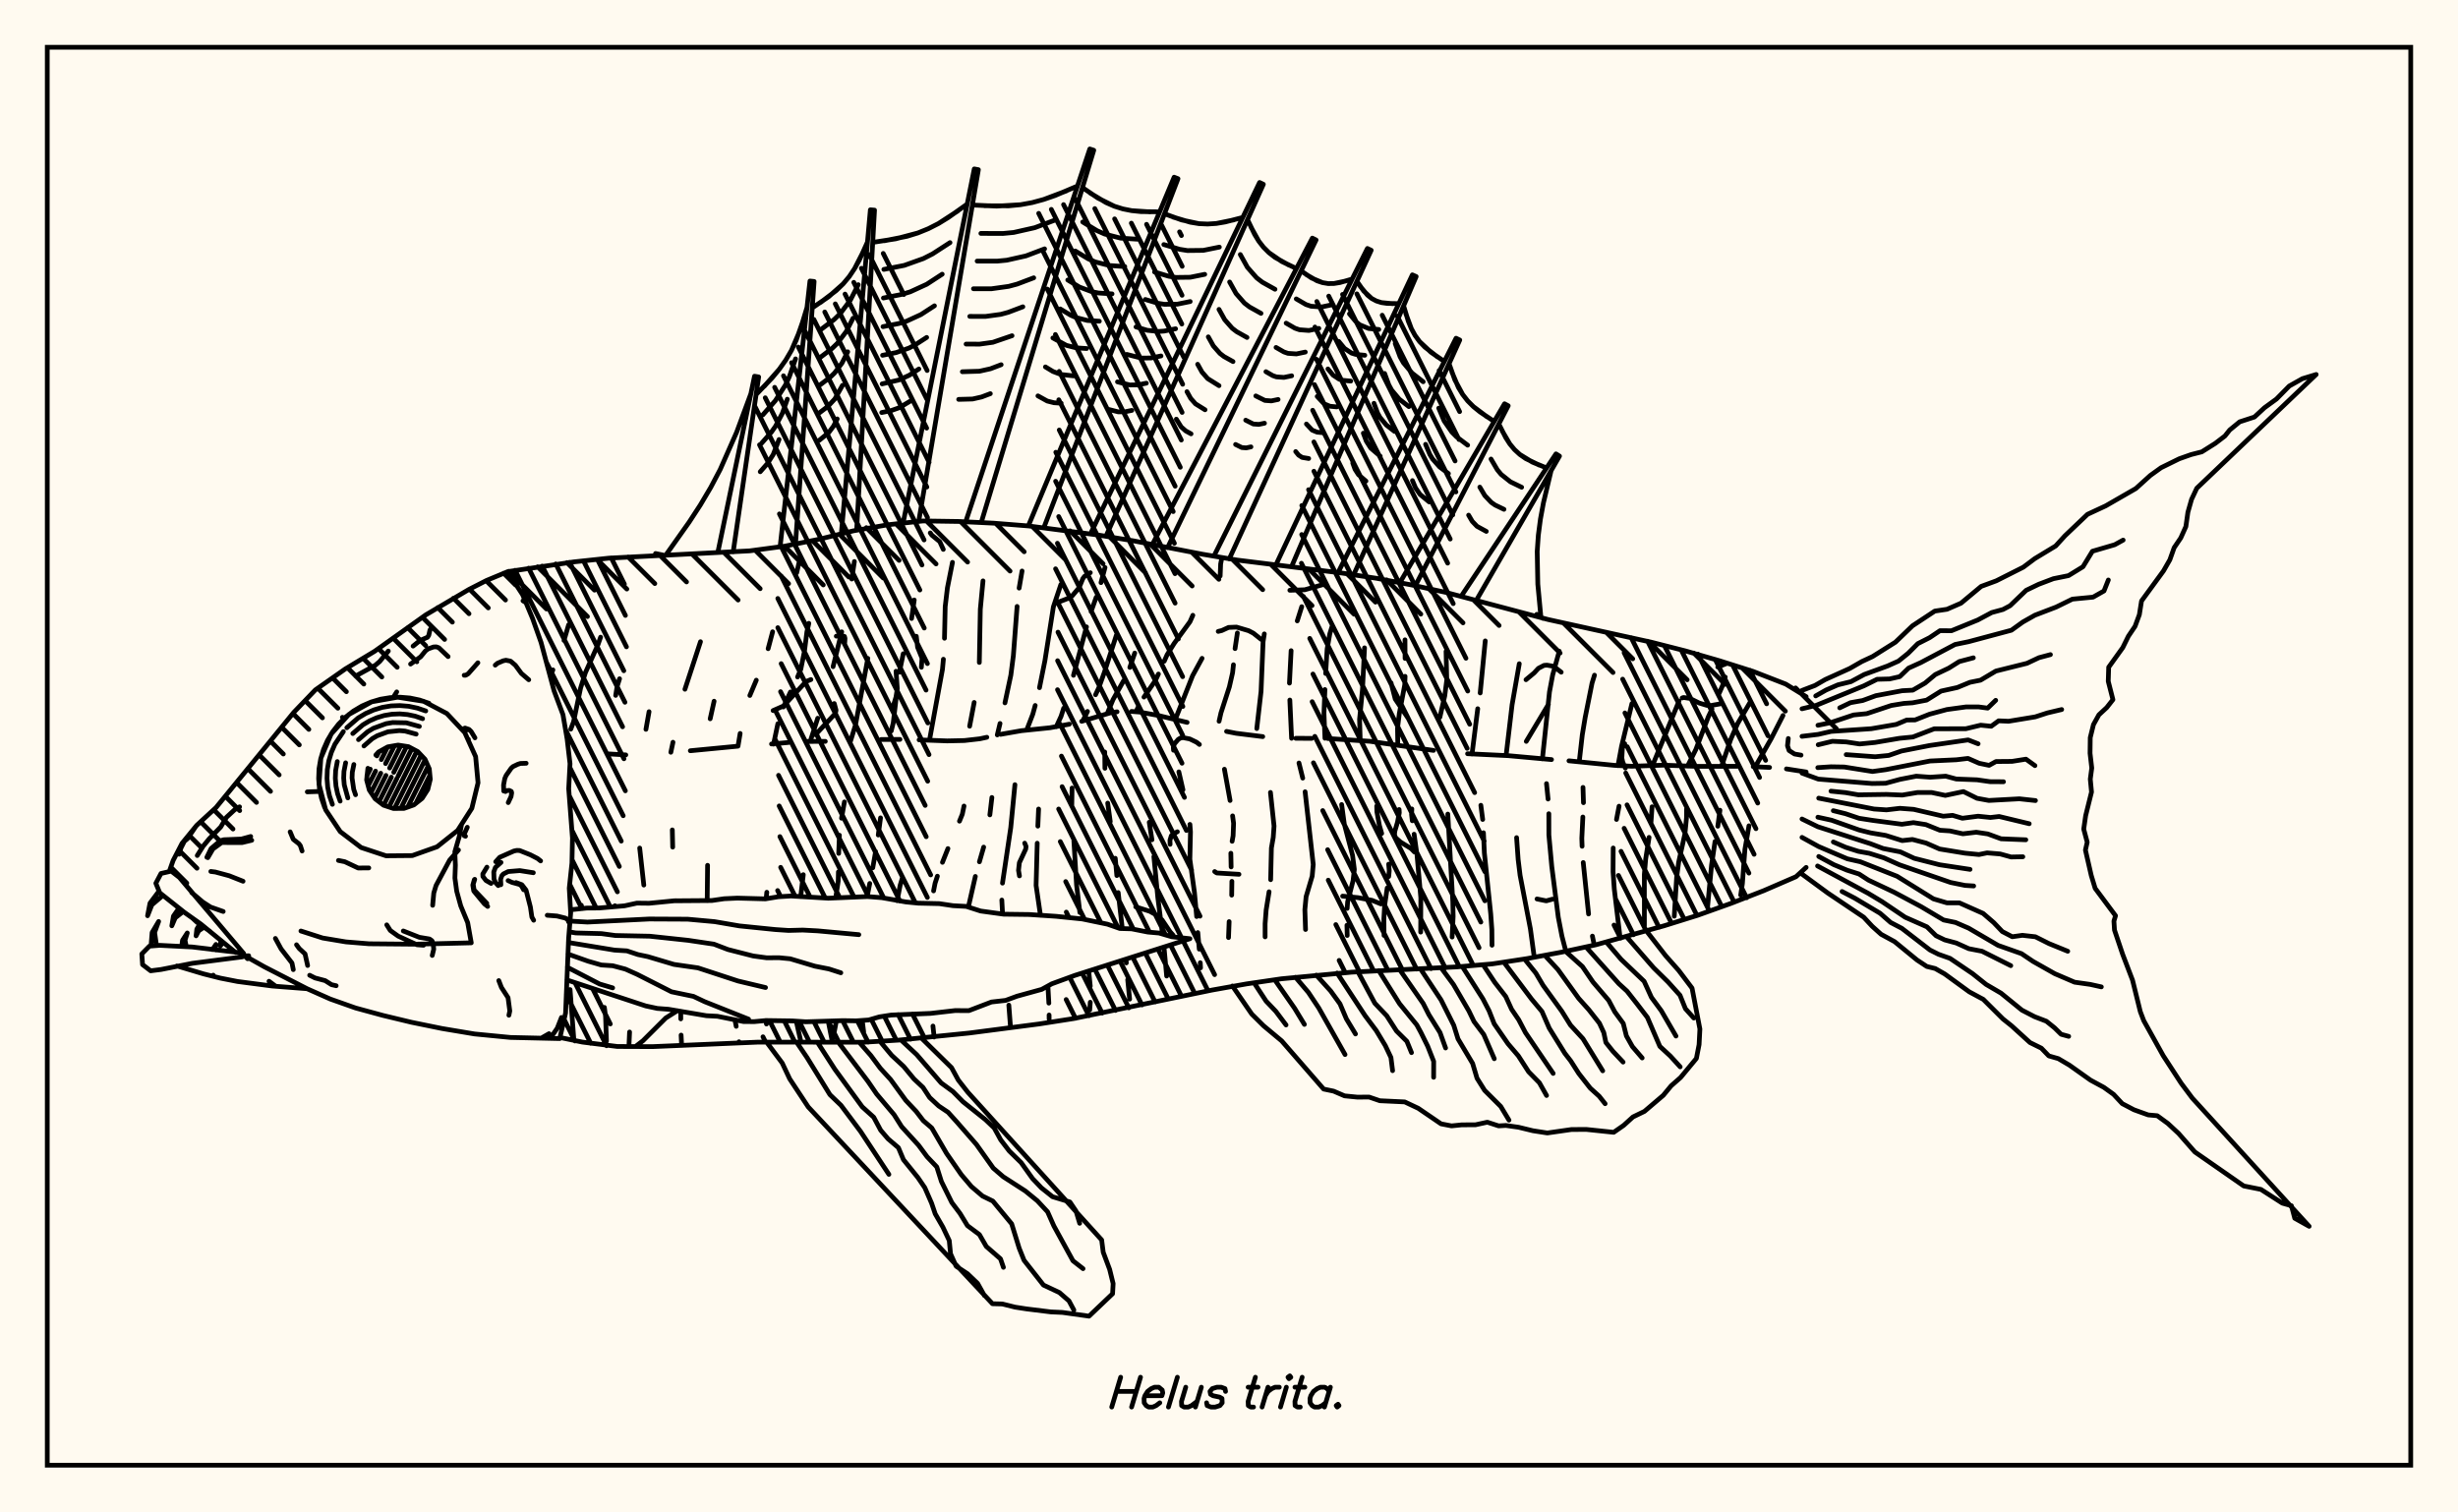 <svg xmlns="http://www.w3.org/2000/svg" width="520" height="320"><rect x="0" y="0" width="520" height="320" fill="floralwhite"/><rect x="10" y="10" width="500" height="300" stroke="black" stroke-width="1" fill="none"/><path stroke="black" stroke-width="1" fill="none" stroke-linecap="round" stroke-linejoin="round" d="
M 107.38 120.95 121.42 118.88 128.83 118.09 158.6 116.55 165.99 115.56 173.3 114.09 180.54 112.31 187.88 111.02 195.29 110.22 202.74 110.33 210.19 110.69 217.62 111.28 232.4 113.21 239.75 114.42 254.39 117.26 261.73 118.5 283.93 121.25 291.3 122.37 298.62 123.76 305.9 125.34 327.52 131.08 349.36 135.88 356.58 137.72 363.74 139.79 370.84 142.04 377.79 144.74 382.1 147.39 
M 382.1 183.52 379.95 185.49 373.11 188.45 366.16 191.15 359.14 193.66 352.03 195.88 337.67 199.88 330.38 201.45 323.05 202.82 315.68 203.94 308.26 204.57 285.93 205.69 271.08 207.09 263.71 208.17 256.37 209.48 227.17 215.5 219.81 216.65 205.02 218.57 190.19 220.06 182.75 220.51 160.39 220.49 138.05 221.44 130.6 221.41 123.2 220.48 118.46 219.51 
M 128.59 159.5 132.39 159.72 
M 146.04 158.84 156.13 157.87 
M 163.22 157.41 166.81 157.09 
M 170.57 156.87 174.6 156.86 
M 186.41 156.46 190.39 156.44 
M 194.44 156.54 200.37 156.76 204.03 156.68 207.29 156.31 208.77 155.99 
M 211.67 155.37 216.07 154.6 222.1 153.98 226.22 153.22 
M 228.83 152.61 234.97 150.8 236.32 150.6 
M 239.37 150.52 241.06 150.65 244.91 151.35 251.14 152.84 
M 259.48 154.75 261.51 155.15 267.14 155.85 
M 274.14 156.21 277.5 156.22 
M 280.88 156.25 289.81 156.84 303.27 158.77 
M 310.47 159.47 319.06 159.88 328.23 160.71 
M 331.92 160.97 341.55 161.93 345.21 162.12 351.93 161.89 359.07 162.15 367.48 162.13 
M 370.9 162.21 374.36 162.37 
M 377.93 162.68 382.1 163.33 
M 120.29 132.2 119.32 135.51 
M 116.97 141.73 116.42 143.12 
M 120.6 209.37 121.41 220.12 
M 127.06 134.81 126.5 136.4 123.84 142.33 122.82 145.6 121.34 152.72 120.75 154.27 
M 122.98 191.52 123.16 192.24 
M 127.86 213.14 128.11 215.06 128.3 220.29 
M 131.07 143.61 130.55 145.26 130.25 147.13 
M 130.09 191.63 130.12 191.79 
M 133.19 218.35 133.05 221.42 
M 137.31 150.58 136.65 154.31 
M 135.33 179.43 136.2 187.26 
M 148.19 135.77 144.9 145.83 
M 142.37 157.04 141.92 159.16 
M 142.23 175.59 142.31 179.23 
M 143 190.57 143 190.58 
M 144.02 213.96 144.02 215.57 
M 144.09 219 144.2 221.19 
M 151.07 148.36 150.24 152.08 
M 149.69 183.08 149.61 190.56 
M 169.34 117.74 168.54 121.19 
M 163.45 133.67 162.5 137.25 
M 160 143.91 158.63 147.15 
M 156.58 155.18 156.13 157.86 
M 155.48 215.83 155.75 217.15 
M 156.34 220.41 156.38 220.62 
M 171.11 131.88 170.7 133.72 170.19 137.77 169.41 141.6 168.73 143.24 
M 167.23 146.4 165.72 149.58 
M 164.56 153.12 163.65 157.44 
M 162.22 188.78 162.08 190.16 
M 161.99 215.92 162.15 216.66 
M 180.75 118.8 180.19 122.51 
M 178.07 133.68 176.24 141.05 
M 172.99 151.96 171.41 156.84 
M 169.94 185.06 169.39 189.71 
M 168.45 216.06 169.45 220.48 
M 183.59 139.3 180.99 153.36 179.94 156.77 
M 178.64 169.67 178.03 173.12 
M 177.58 176.71 177.43 180.56 
M 177.37 184.47 177.33 186.4 176.8 189.95 
M 175.22 216.1 176.1 220.51 
M 193.41 126.94 192.85 130.86 
M 191.09 138.31 190.27 142.22 
M 189.73 146.46 188.97 152.96 188.54 154.67 
M 186.28 173.04 185.8 176.67 
M 185.24 180.17 184.64 183.6 
M 184 186.92 183.45 189.69 
M 182.41 215.9 182.71 218.32 
M 201.5 118.98 200.43 124.37 199.96 128.34 199.81 135.04 
M 199.58 139.48 199.38 141.63 196.64 156.6 
M 190.89 185.79 190.43 187.31 189.8 190.57 
M 207.96 122.9 207.39 128.9 207.18 140.16 
M 206.09 148.62 205.13 153.65 
M 203.94 170.54 203.58 172.27 202.98 173.74 
M 200.54 179.54 199.38 182.45 
M 198.31 185.38 197.82 186.87 197.5 188.49 
M 197.37 217.09 197.62 219.41 
M 216.22 120.81 215.6 124.43 
M 215.17 128.31 214.38 138.72 213.85 142.84 212.6 148.71 
M 211.56 153.07 210.98 155.49 
M 209.84 168.73 209.41 172.41 
M 208.1 179.23 207.2 182.34 
M 206.34 185.43 204.86 191.92 
M 224.43 123.67 222.85 128.39 221.06 139.77 219.91 145.5 
M 219 149.26 218.49 151.11 217.19 154.48 
M 214.71 166.02 213.83 175.1 212.08 186.85 
M 211.94 190.43 212.1 193.39 
M 213.42 212.66 213.78 217.36 
M 233.77 120.07 232.92 123.27 
M 231.91 126.35 230.82 129.4 
M 229.85 132.63 227.1 142.88 
M 225.03 149.83 224.47 151.56 223.45 153.77 
M 219.72 171.17 219.56 174.79 
M 219.43 178.4 219.19 187.34 220.11 193.66 
M 221.69 208.61 221.89 212.24 
M 221.94 214.75 221.95 215.59 
M 236.17 134.4 233.6 142.34 232.46 145.5 231.77 146.99 
M 230.06 150.52 229.05 152.56 
M 226.8 166.73 226.74 170.27 
M 227.18 177.86 227.75 187.21 228.45 193.06 
M 230.32 205.43 230.65 208.63 
M 230.65 212.05 230.53 213.71 
M 240.06 138.17 239.02 141.21 
M 237.71 144.02 235.46 148.03 234.22 151.03 
M 233.71 159.1 233.75 162.55 
M 234.34 169.92 234.88 173.83 
M 235.94 181.59 236.27 185.25 
M 236.56 188.85 237.41 196.3 
M 238.21 202.92 238.28 203.73 
M 238.57 207.29 238.98 211.4 
M 252.35 130.18 251.74 131.55 248.41 136.12 246.9 138.54 246.3 139.9 
M 245.07 142.61 244.44 143.96 242.01 147.49 
M 240.77 149.62 240.34 150.56 
M 243.13 173.97 243.7 177.68 
M 244.11 181.24 244.95 189.97 245.93 197.62 
M 246.25 200.35 246.81 206.51 
M 254.3 139.29 252.29 142.98 248.64 152.23 
M 249.39 163.31 250.26 167.1 
M 251.73 174.42 251.85 176.01 251.72 181.8 252.69 188.81 253.16 193.92 
M 253.4 197.31 253.71 200.82 
M 253.92 203.69 253.98 204.78 
M 261.77 133.92 261.28 137.23 
M 260.94 140.65 260.76 142.33 260.08 145.32 258.3 150.83 257.9 152.6 
M 259.03 162.75 260.23 169.37 
M 260.76 172.62 260.97 174.18 260.87 176.83 260.66 178 
M 260.39 180.53 260.45 183.42 
M 260.61 186.47 260.57 189.39 
M 260.03 194.99 259.9 198.37 
M 267.47 134.12 267.21 135.77 266.78 146.29 265.88 154.14 
M 268.77 167.66 269.53 174.77 269.36 177.18 268.97 179.42 268.81 186.12 
M 268.48 188.68 267.86 192.53 267.64 195.42 267.64 198.22 
M 275.39 128.36 274.44 131.37 
M 273.14 137.67 272.79 144.53 
M 272.87 148.11 273.24 156.21 
M 274.8 161.43 275.6 164.63 
M 276.1 167.52 277.82 182.9 277.6 185.36 276.31 189.72 276.05 192.45 276.19 196.66 
M 281.79 132.59 281.33 134.08 280.76 137.31 280.45 142.5 
M 280.29 145.89 280.09 150.88 280.3 156.2 
M 283.83 170.22 284.39 174.33 286.14 180.99 286.52 183.94 286.25 186.32 285.1 190.8 285 192.2 
M 284.95 195.76 285.01 197.93 
M 288.67 137.07 288.24 145.87 287.62 152.21 287.76 156.63 
M 291.25 170.54 291.29 171.75 291.82 174.65 292.3 176.34 
M 293.78 182.83 293.9 184.24 293.78 185.46 
M 293.47 187.87 292.92 191.62 292.76 194.46 292.8 197.92 
M 297.23 135.37 297.25 139.31 
M 297.25 143.1 297.18 144.91 296.03 150.97 295.65 154.07 295.71 157.6 
M 298.68 171.15 298.62 172.29 298.78 173.66 
M 299.16 176.5 299.78 180.92 300.58 189.93 300.55 197.21 
M 305.92 137.82 306.07 143.88 305.64 147.25 304.61 151.75 
M 306.29 172.24 307.35 190.79 307.42 193.88 307.2 198.26 
M 314.21 135.6 313.14 146.62 
M 312.62 149.95 311.41 159.55 
M 313.28 170.38 313.67 173.38 
M 313.83 176.19 314.02 180.43 315.37 193.37 315.61 196.7 315.64 199.99 
M 321.41 140.43 319.89 149.1 318.62 159.85 
M 320.84 177.22 321.17 181.84 321.58 185.19 323.76 196.52 324.5 201.97 
M 329.87 137.77 328.47 142.82 327.8 146.39 326.3 160.57 
M 327.17 165.8 327.5 169.06 
M 327.66 172.16 327.67 176.64 328.28 183.31 329.66 194.06 330.43 198.05 331.26 201.26 
M 337.32 142.85 336.8 144.54 335.35 151.8 334.74 155.47 334.1 161.12 
M 334.89 166.6 334.99 169.83 
M 334.86 172.86 334.64 177.38 334.7 179.05 
M 334.94 182.49 336.07 193.38 
M 336.88 198.06 337.27 199.97 
M 345.24 148.86 343.05 157.9 342.29 162 
M 342.52 170.57 341.98 173.38 
M 341.28 179.42 341.25 184.46 341.51 188.11 342.75 198.52 
M 355.19 148.36 349.6 161.96 
M 349.5 170.7 349.27 174.02 
M 348.87 177.17 348.15 181.75 347.87 185.01 347.88 195.87 
M 364.98 143.25 364.41 145.06 363.68 146.72 
M 362.18 150.01 361.41 151.65 358.76 158.58 357.01 162.09 
M 356.8 171.15 356.79 173 356.46 176.37 355.13 182.42 354.7 185.65 354.2 193.84 
M 370.31 148.47 367.61 153.08 366.12 156.49 364.2 162.14 
M 363.86 171.42 363.41 174.81 
M 362.82 178.04 362.09 183.02 361.24 191.9 
M 377.2 151.38 374.7 156.29 371.34 162.21 
M 370 174.72 369.14 179.74 368.61 186.93 368.25 189.38 
M 230.66 121.17 229.43 121.94 229.08 122.42 228.29 124.34 226.82 126.08 226.02 126.58 223.54 127.54 
M 196.8 112.75 197.13 113.22 198.81 114.6 199.56 116.24 
M 280.31 123.57 276.03 124.78 272.87 124.89 
M 262.11 184.98 257.4 184.7 256.97 184.4 
M 257.72 133.59 258.49 133.4 259.91 132.75 261.58 132.68 264.15 133.44 265.16 133.97 266.78 135.26 
M 143.3 213.84 140.84 215.39 136.02 220.2 134.57 221.32 
M 172.51 155.45 176.72 150.96 176.87 150.26 176.49 148.85 
M 178.68 136.35 178.76 135.07 178.65 134.65 178.07 134.52 176.92 134.6 
M 248.18 197.86 247.53 197.13 245.84 194.63 244.73 193.64 243.24 192.81 240.27 191.87 
M 176.93 216.03 176.31 219.3 175.8 220.51 
M 364.09 148.89 361.96 149.27 361.1 149.24 359.49 148.75 357.5 147.77 356.15 147.57 355.86 147.68 
M 295.99 171.27 296.03 171.96 295.64 173.98 295.07 175.9 295.01 176.59 295.23 177.23 296.29 178.16 298.53 179.54 299.23 180.26 
M 253.74 157.51 253.14 157.04 251.69 156.34 250.25 156.06 249.72 156.16 249.26 156.44 248.45 157.38 248.22 158.15 248.27 158.74 
M 284.04 189.6 287.29 189.92 290.26 190.49 292.14 191.25 
M 193.85 134.62 194.12 136.94 195.06 139.26 194.92 141.18 
M 343.86 162.51 343.29 161.22 343.11 160.39 343.22 158.26 343.72 157.35 
M 258.13 121.87 258.23 119.33 258.5 117.95 
M 325.16 190.2 327.12 190.6 328.44 190.24 
M 215.67 185.32 215.47 184.15 215.65 182.53 216.99 179.65 217.07 179.09 216.78 178.39 
M 249.08 175.98 248.1 176.49 247.8 176.81 247.51 177.78 247.54 178.64 
M 327.57 149.04 322.89 156.86 
M 171.55 143.78 170.54 144.19 165.75 149.37 163.55 150.34 
M 297.91 151.98 295.17 147.91 294.28 144.47 
M 189.56 142.02 189.83 145.72 189.55 147.49 188.98 149.35 
M 365.42 140.32 363.4 141.13 
M 330.28 142.22 328.67 140.97 327.26 140.73 326.64 140.78 325.44 141.41 324.56 142.37 322.83 143.81 
M 378.32 156.25 378.15 157.78 378.49 158.79 379.64 159.53 381.02 159.77 
M 138.68 117.11 140.24 117.43 
M 151.92 116.59 159.62 79.6 160.5 79.75 155.11 116.77 
M 165.08 115.28 171.35 59.46 172.23 59.55 168.29 115.1 
M 178.03 112.42 184.13 44.39 185.01 44.46 181.23 112.14 
M 191.15 110.18 206.11 35.74 206.98 35.9 194.36 110.29 
M 204.46 109.89 230.55 31.52 231.39 31.79 207.6 110.5 
M 217.71 110.87 248.39 37.49 249.21 37.81 220.82 111.66 
M 230.9 112.53 266.47 38.61 267.27 38.99 233.97 113.46 
M 243.97 114.84 277.63 50.38 278.42 50.77 247 115.88 
M 257 117.28 289.28 52.57 290.08 52.95 260.05 118.26 
M 270.13 119.07 298.79 58.15 299.6 58.51 273.22 119.92 
M 283.3 120.69 308.03 71.56 308.82 71.94 286.37 121.62 
M 296.42 122.82 318.29 85.43 319.07 85.85 299.43 123.92 
M 309.37 125.78 329.17 96.03 329.92 96.5 312.31 127.04 
M 325.12 129.98 326.45 130.85 
M 140.88 117.41 145.8 110.46 148.16 106.84 150.35 103.14 152.36 99.33 155.84 91.44 158.85 83.3 
M 159.95 83.49 163.33 79.97 164.86 78.12 166.24 76.17 167.44 74.12 169.31 69.72 170.72 65.05 
M 171.83 65.15 175.3 62.78 178.36 60.07 179.66 58.52 180.79 56.83 181.79 55.03 183.52 51.2 
M 184.63 51.28 189.5 50.53 194.17 49.29 196.39 48.39 198.53 47.3 200.6 46.03 204.62 43.18 
M 205.71 43.38 210.85 43.61 215.9 43.31 218.37 42.86 220.8 42.2 223.2 41.37 227.94 39.36 
M 229 39.69 232.29 41.92 235.73 43.63 237.55 44.2 239.42 44.57 241.36 44.77 245.32 44.82 
M 246.36 45.24 249.98 46.54 253.64 47.32 255.48 47.4 257.32 47.28 259.18 46.97 262.91 46.01 
M 263.92 46.47 265.42 49.58 266.29 51.01 267.29 52.3 268.44 53.45 271.17 55.33 274.27 56.82 
M 275.26 57.32 277.48 58.83 279.79 59.8 280.99 60 282.22 59.98 283.48 59.78 286.05 59.04 
M 287.06 59.52 288.5 61.57 290.18 63.15 291.17 63.68 292.25 64.02 293.42 64.19 295.93 64.24 
M 296.94 64.7 297.94 67.98 298.58 69.53 299.36 70.96 300.32 72.27 302.72 74.52 305.55 76.47 
M 306.56 76.95 307.78 80.37 309.43 83.45 310.49 84.81 311.72 86.04 313.09 87.15 316.11 89.17 
M 317.08 89.7 318.56 92.61 319.41 93.93 320.4 95.12 321.52 96.15 324.17 97.77 327.19 99.01 
M 328.14 99.59 326.52 106.39 325.89 109.8 325.44 113.23 325.2 116.67 325.33 123.59 325.98 130.54 
M 161.67 81.75 164.86 78.12 166.24 76.17 167.44 74.12 168.45 71.97 170.05 67.4 
M 161.39 87.77 164.03 84.77 166.15 81.48 166.99 79.7 168.3 75.93 
M 161.11 93.79 163.19 91.43 164.08 90.16 165.52 87.43 166.56 84.46 
M 160.83 99.81 162.35 98.08 163.57 96.18 164.81 92.99 
M 173.59 63.99 176.9 61.48 178.36 60.07 179.66 58.52 180.79 56.83 182.68 53.14 
M 173.54 69.82 176.46 67.61 177.75 66.36 179.9 63.5 181.57 60.23 
M 173.49 75.65 176.02 73.73 177.14 72.65 179.01 70.17 180.46 67.33 
M 173.43 81.48 175.58 79.86 176.53 78.94 178.12 76.83 179.34 74.43 
M 173.38 87.32 175.15 85.98 176.62 84.4 178.23 81.53 
M 173.33 93.15 175.32 91.52 176.33 90.17 177.12 88.63 
M 187.08 50.94 191.87 50 194.17 49.29 196.39 48.39 198.53 47.3 202.62 44.64 
M 186.98 57 191.3 56.15 195.36 54.7 197.29 53.72 200.98 51.33 
M 186.89 63.05 190.73 62.3 192.57 61.74 196.06 60.14 199.33 58.01 
M 186.8 69.11 190.16 68.45 191.77 67.96 194.82 66.56 197.69 64.7 
M 186.71 75.17 189.58 74.6 192.3 73.64 193.58 72.98 196.04 71.39 
M 186.62 81.22 190.16 80.4 192.35 79.4 194.39 78.07 
M 186.53 87.28 188.44 86.9 190.25 86.26 192.75 84.76 
M 208.29 43.53 213.39 43.55 215.9 43.31 218.37 42.86 220.8 42.2 225.58 40.4 
M 207.51 49.38 212.16 49.4 214.45 49.18 218.92 48.17 223.28 46.53 
M 206.72 55.24 210.94 55.25 213 55.05 217.05 54.14 220.99 52.65 
M 205.94 61.09 209.71 61.1 213.38 60.59 215.17 60.11 218.69 58.78 
M 205.16 66.94 208.48 66.95 211.71 66.51 213.29 66.08 216.39 64.91 
M 204.38 72.8 207.25 72.81 210.05 72.42 214.1 71.03 
M 203.59 78.65 207.21 78.54 209.54 78.02 211.8 77.16 
M 202.81 84.5 205.76 84.42 207.66 83.99 209.51 83.29 
M 230.63 40.84 233.98 42.86 235.73 43.63 237.55 44.2 239.42 44.57 243.33 44.83 
M 229.05 46.97 232.11 48.82 233.71 49.52 237.07 50.38 240.64 50.61 
M 227.47 53.1 230.24 54.77 231.68 55.41 234.73 56.18 237.95 56.4 
M 225.89 59.24 228.36 60.73 230.99 61.72 232.38 61.99 235.26 62.18 
M 224.31 65.37 226.49 66.68 227.63 67.18 230.03 67.8 232.57 67.96 
M 222.74 71.5 225.6 73.07 227.68 73.6 229.88 73.74 
M 221.16 77.63 222.75 78.59 224.44 79.23 227.19 79.53 
M 219.58 83.76 221.55 84.85 222.98 85.21 224.5 85.31 
M 248.17 45.93 251.81 47.02 253.64 47.32 255.48 47.4 257.32 47.28 261.05 46.52 
M 246.21 51.74 249.53 52.74 251.2 53.01 254.56 52.97 257.96 52.28 
M 244.25 57.55 247.25 58.45 248.76 58.7 251.8 58.66 254.87 58.04 
M 242.29 63.36 244.97 64.17 246.32 64.38 249.04 64.36 251.79 63.8 
M 240.33 69.17 242.69 69.88 245.08 70.13 246.28 70.05 248.7 69.56 
M 238.37 74.98 241.44 75.76 243.52 75.74 245.61 75.31 
M 236.41 80.79 239 81.45 240.76 81.43 242.52 81.07 
M 234.45 86.6 236.57 87.14 238 87.12 239.44 86.83 
M 264.65 48.05 266.29 51.01 267.29 52.3 268.44 53.45 269.74 54.46 272.69 56.1 
M 262.39 53.85 263.89 56.55 265.85 58.78 267.04 59.7 269.73 61.2 
M 260.13 59.66 261.49 62.1 263.26 64.12 264.33 64.94 266.77 66.3 
M 257.88 65.46 259.09 67.64 260.68 69.45 261.63 70.18 263.81 71.4 
M 255.62 71.27 256.69 73.19 258.09 74.78 258.93 75.43 260.85 76.5 
M 253.37 77.07 254.29 78.73 255.5 80.11 257.89 81.6 
M 251.11 82.87 251.89 84.28 252.91 85.44 254.93 86.7 
M 248.86 88.68 249.88 90.32 250.83 91.16 251.97 91.79 
M 276.37 58.11 278.62 59.41 279.79 59.8 280.99 60 282.22 59.98 284.76 59.44 
M 274.23 63.24 276.28 64.43 277.35 64.79 279.57 64.95 281.89 64.46 
M 272.09 68.37 273.95 69.44 274.91 69.77 276.91 69.92 279.01 69.48 
M 269.95 73.51 271.61 74.46 272.47 74.76 274.26 74.88 276.14 74.49 
M 267.81 78.64 269.27 79.48 270.03 79.74 271.61 79.85 273.26 79.51 
M 265.67 83.77 267.59 84.72 268.96 84.82 270.39 84.52 
M 263.53 88.9 265.15 89.71 266.31 89.79 267.51 89.54 
M 261.39 94.04 262.71 94.69 263.65 94.76 264.64 94.55 
M 287.76 60.58 289.3 62.44 290.18 63.15 291.17 63.68 292.25 64.02 294.66 64.25 
M 285.48 66.4 286.87 68.08 287.66 68.72 289.53 69.5 291.69 69.71 
M 283.21 72.23 284.44 73.72 285.93 74.71 286.8 74.98 288.73 75.17 
M 280.93 78.06 282.01 79.36 283.32 80.23 284.08 80.47 285.76 80.63 
M 278.66 83.88 280.11 85.43 281.35 85.95 282.8 86.09 
M 276.38 89.71 277.59 91 278.63 91.43 279.83 91.55 
M 274.11 95.54 274.72 96.29 275.47 96.78 276.86 97.01 
M 297.41 66.36 298.58 69.53 299.36 70.96 300.32 72.27 301.45 73.45 304.11 75.52 
M 295.16 72.68 296.19 75.48 296.89 76.74 298.73 78.94 301.08 80.77 
M 292.92 79.01 293.81 81.43 294.41 82.53 296.01 84.44 298.05 86.03 
M 290.67 85.33 291.43 87.38 291.94 88.31 293.29 89.93 295.02 91.28 
M 288.42 91.65 289.05 93.34 289.98 94.8 292 96.53 
M 286.18 97.97 286.66 99.29 287.39 100.43 288.97 101.79 
M 307.14 78.68 308.53 81.97 309.43 83.45 310.49 84.81 311.72 86.04 314.57 88.18 
M 304.37 86.35 305.51 89.06 307.13 91.4 308.14 92.42 310.49 94.19 
M 301.59 94.01 302.49 96.15 303.07 97.11 304.56 98.79 306.42 100.19 
M 298.81 101.68 299.47 103.24 300.4 104.59 302.34 106.19 
M 317.8 91.18 319.41 93.93 320.4 95.12 321.52 96.15 322.78 97.03 325.66 98.42 
M 315.43 97.12 316.76 99.39 317.57 100.37 319.54 101.94 321.91 103.09 
M 313.06 103.06 314.11 104.84 315.48 106.29 316.3 106.86 318.17 107.76 
M 310.69 108.99 311.46 110.3 312.46 111.35 314.43 112.43 
M 120.69 192.49 124.07 192.13 126.76 192.11 132.13 191.65 134.74 191.08 137.31 191.11 142.6 190.59 150.58 190.53 153.19 190.15 155.99 190.02 161.91 190.18 164.66 189.73 167.36 189.57 175.23 190.04 183.53 189.69 186.57 189.93 191.63 190.83 194.27 191.09 198.73 191.19 201.6 191.62 204.4 191.77 207.45 192.75 212.32 193.42 217.76 193.49 223.43 193.87 228.94 194.43 234.3 195.54 236.91 196.45 239.38 196.52 242.82 197.2 245.2 197.41 247.87 198.19 251.74 198.61 227.39 206.37 222.52 208.15 220.38 209.33 215.16 210.77 212.74 211.66 209.75 212 204.96 213.83 202.06 213.81 196.86 214.41 188.53 214.76 186.02 215.15 183.78 215.8 181.11 215.99 178.36 215.94 170.48 216.19 167.57 216 162.07 215.92 159.59 216.15 157.31 216.14 151.77 215.02 149.44 214.9 141.44 213.54 139.06 213.36 136.6 212.83 119.92 207.33 
M 120.59 194.88 124.27 195.09 137.35 194.44 145.47 194.48 151.18 195 156.42 195.9 163.99 196.67 166.82 196.86 169.83 196.78 173.01 196.95 181.69 197.75 
M 120.4 197.16 121.83 197.39 127.24 197.53 130.18 197.93 137.48 198.08 145.6 198.95 151.03 199.76 154.01 200.9 159.33 202.26 162.19 202.65 164.82 202.63 167.18 202.86 172.39 204.42 175.38 205.01 177.88 205.82 
M 120.25 199.41 130 201.02 132.62 201.18 134.95 201.96 137.05 202.4 142.59 204.05 147.66 204.78 156.14 207.56 161.95 208.94 
M 120.14 201.85 124.4 203.36 127.2 204.17 129.63 204.33 132.3 205.04 134.77 206.14 142.06 209.84 146.7 210.81 149.07 211.93 158.36 215.63 
M 120.02 204.65 126.85 208.19 129.61 209.01 
M 195.01 219.71 201.3 225.89 202.73 228.51 204.73 231.07 233.06 262.34 233.39 264.94 234.75 268.57 235.49 271.58 235.37 273.73 230.39 278.47 224.76 277.68 222.31 277.57 217.14 276.93 214.74 276.56 212.05 275.89 209.96 275.84 170.99 234.21 167.06 228.26 165.48 224.91 162.14 220.43 
M 190.6 220.03 193.93 223.13 199.1 229.12 201.6 230.95 203.71 233.09 208.51 236.92 210.33 238.66 211.71 241.17 213.51 243.52 216.03 245.99 218.45 249.37 220.31 251.32 222.67 253.2 226.34 254.31 227.64 256.24 228.41 258.82 
M 186.19 220.35 188.64 223.28 191.18 225.64 193.35 228.27 195.27 230.08 196.67 232.21 198.59 234 200.57 235.33 202.44 237.4 206.56 242.13 210.13 247.15 212.24 248.97 216.92 251.99 219.45 254.06 221.62 256.39 222.95 259.38 226.99 266.75 229.12 268.42 
M 181.77 220.51 184.23 223.32 186.22 226 188.42 228.41 191.62 232.81 193.8 235.12 195.32 237.1 197.12 238.65 200.25 244.03 203.36 248.52 205.5 251.04 207.85 253.05 210.04 254.12 214.02 258.93 215.61 264.08 216.64 266.65 220.75 271.89 224.11 273.47 226.15 275.24 227.18 277.17 
M 177.35 220.51 183.62 228.79 185.46 231.47 189.14 235.83 190.75 238.38 194.33 242.31 196.13 244.74 198.18 246.89 199.16 249.98 201.36 254.43 203.1 256.74 204.67 259.32 207.2 261.21 208.65 263.72 211.66 266.34 212.28 268.14 
M 172.93 220.51 176.6 226.21 182.41 234.18 184.84 236.38 186.31 239.13 187.88 240.96 190.06 242.82 191.13 245.36 194.19 249.15 195.65 251.29 197.08 254.56 197.85 256.82 199.47 259.63 200.82 262.48 201.09 265.27 202.27 267.9 204.68 269.49 206.82 271.54 208.25 274.11 
M 168.51 220.48 170.72 223.74 175.58 231.61 177.91 233.85 182.05 239.38 188.05 248.47 
M 348.36 197.03 352.37 202.2 355.15 205.34 357.96 209.06 359.62 217.71 359.45 221.01 358.88 223.94 355.53 227.98 353.54 229.73 351.87 231.75 347.89 235.14 345.46 236.32 343.5 238.1 341.39 239.57 335.58 238.96 332.44 238.98 327.34 239.71 324.3 239.24 321.25 238.5 318.57 238.12 317.04 238.21 314.65 237.43 312.13 237.98 309.25 237.99 307.08 238.21 304.86 237.78 300.04 234.49 297.18 233.14 291.91 232.89 289.63 232.11 287.16 232.13 284.45 231.86 282.13 230.86 280.02 230.42 271.15 220.23 267.29 217.01 264.82 214.56 260.73 208.61 
M 344.09 198.17 349.83 204.76 352.88 207.76 355.41 210.57 356.56 213.42 358.33 215.39 
M 339.82 199.31 342.96 202.99 347.82 207.62 349.37 211.02 351.46 213.86 354.56 219.21 
M 335.52 200.35 342.47 208.12 344.2 209.7 346.29 212.36 348.51 215.26 351.15 221.39 353.35 223.42 355.45 225.72 
M 331.2 201.28 334.77 204.5 336.99 207.76 340.33 211.67 341.61 214.08 343.41 216.54 344.07 219.17 345.35 221.44 347.41 223.84 
M 326.88 202.21 329.59 205.14 333.97 211.23 336.12 213.63 338.36 216.48 339.29 218.48 339.73 220.56 341.22 222.43 343.37 224.71 
M 322.51 202.9 324.91 205.88 326.44 208.47 330.41 213.96 332.25 216.9 334.88 219.76 339.06 226.56 
M 318.14 203.57 324 211.37 326.21 214.01 327.75 217.54 331.05 222.86 332.29 224.46 334 227.13 336.42 230.22 338.31 231.93 339.57 233.52 
M 313.75 204.11 316.21 207.83 318.55 210.85 319.79 213.55 321.29 215.76 322.71 218.47 328.58 227.11 
M 309.35 204.48 313.71 211.33 315.02 213.86 316.11 216.62 319.02 220.83 321.21 223.39 323.39 226.77 325.66 229.08 327.18 231.78 
M 304.94 204.85 307.49 208.3 310.74 213.88 311.84 216.15 313.89 218.87 316.12 224 
M 300.53 205.02 304.87 211.58 307.55 216.93 308.45 219.81 311.54 225 312.47 228.13 314.08 230.7 317.49 234.1 319.23 236.99 
M 296.11 205.16 301.08 212.31 302.29 214.69 304.64 218.46 305.82 221.73 
M 291.69 205.36 296.07 212.35 299.73 216.85 300.62 218.49 302.04 221.37 303.3 224.56 303.29 227.93 
M 287.28 205.61 290.85 212.26 293.36 214.9 295.44 218.14 297.63 220.32 298.61 222.71 
M 282.87 205.87 288.78 214.88 291.16 218.06 293.07 221.23 294.26 223.74 294.61 226.53 
M 278.47 206.31 281.5 209.66 283.48 212.39 284.83 215.56 286.76 218.76 
M 274.07 206.76 276.79 209.96 278.98 213.25 284.55 223.12 
M 269.68 207.3 273.88 213.33 275.95 216.74 
M 265.31 207.94 267.84 211.81 269.9 213.97 272.07 216.86 
M 381.22 146.08 383.97 145.03 386.15 143.77 391.31 141.44 393.87 139.97 396.15 138.91 400.99 135.87 404.59 132.41 409.32 129.29 411.89 128.91 414.86 127.62 419.12 124.07 422.32 122.89 428.05 120 430.45 118.2 434.89 115.51 436.85 113.36 441.62 108.82 445.47 107.03 451.85 103.36 454.9 100.6 457.18 98.96 461.02 97.07 463.53 96.18 465.8 95.6 468.66 93.8 470.69 92.25 471.7 90.98 473.81 89.25 476.94 88.23 479.06 86.27 481.6 84.42 484.3 81.68 487.08 80.12 490 79.23 464.74 103.3 463.63 105.66 462.86 108.37 462.43 111.41 461.35 113.81 459.95 115.88 459.04 118.44 457.7 120.78 453.05 127.15 452.59 130.05 451.68 132.51 450.26 134.62 449.08 137.02 446.1 141.17 446.01 144.15 447 148.03 445.69 149.7 444.03 151.24 442.88 153.31 442.2 156.07 442.16 159.38 442.52 162.49 442.21 164.84 442.47 167.57 441.23 172.57 440.82 175.42 441.56 178.19 441.18 179.85 442.41 185.22 443.24 187.95 447.55 193.74 447.21 194.88 447.33 196.78 449.05 201.89 451.15 207.39 452.79 214.04 453.52 215.95 457.64 223.36 461.43 229.18 463.79 232.33 488.51 259.46 485.46 257.75 484.76 255.1 482.83 254.56 478.3 251.65 474.67 250.92 464.33 243.73 460.88 239.8 458.62 237.7 456.38 236.06 454.46 235.89 451.44 234.8 448.97 233.5 447.14 231.54 445.08 230.06 442.27 228.54 437.79 225.36 435.45 223.98 433.43 223.4 431.86 221.77 429.45 220.58 425.55 217.03 423.72 215.57 419.57 211.44 416.61 209.85 411.42 206.07 409.4 204.92 407.62 204.48 405.56 203.12 400.81 199.23 397.95 197.67 396.07 195.98 394.28 194.06 386.67 188.94 381.22 184.94 
M 384.12 147.24 386.32 145.99 388.81 144.9 391.58 144.22 394.38 142.71 399.31 140.91 401.63 139.87 403.68 138.22 405.72 136.18 408.21 134.92 410.41 133.44 412.84 133.45 418.4 131.18 421.36 129.6 423.75 128.95 425.25 128.15 428.65 124.89 431.27 123.63 434.4 122.44 437.6 121.79 440.66 119.91 442.66 116.63 447.38 115.25 449.16 114.27 
M 381.22 149.96 384.21 149.24 394.33 145.1 397.11 143.72 399.75 143.65 401.9 143.16 403.76 141.36 406.35 140.19 413.59 136.36 416.49 135.76 425.53 133.34 427.93 131.61 430.5 130.16 434.99 128.44 438.42 126.76 442.8 126.34 445.11 125.03 446.03 122.71 
M 389.2 149.76 391.48 148.67 394.06 148.21 396.84 147.19 402.42 146.14 404.67 146.02 407.26 144.52 409.42 142.72 412.26 141.37 414.49 139.97 417.47 139.18 
M 384.59 153.45 387.15 152.93 392.12 151.27 394.92 150.99 400.11 149.26 402.8 148.82 404.6 148.7 407.58 148.13 410.64 146.22 414.08 145.46 416.75 144.36 418.99 143.91 422.24 141.98 428.82 140.34 431.35 139.15 433.78 138.5 
M 381.22 155.79 384.65 155.38 387.38 154.75 395.87 154.18 401.16 153.27 403.37 152.34 405.15 152.32 408.19 151.11 411.87 150.12 415.89 149.57 418.53 149.56 420.5 149.82 422.2 148.17 
M 384.65 157.57 387.66 156.84 390.59 156.98 393.41 157.41 396.65 157.09 401.84 156.21 404.68 155.93 409.19 154.2 415.89 154.18 419.02 153.43 421.25 153.66 422.82 152.51 424.94 152.6 430.57 151.67 433.12 150.84 436.16 150.12 
M 390.57 159.66 396.7 160.11 399.57 159.83 402.26 158.9 408.17 157.74 416.37 156.55 418.48 157.37 
M 384.56 162.41 387.36 162.23 390.17 162.28 396.13 163.23 398.96 162.84 408.3 161.01 413.87 160.75 416.34 160.46 418.7 161.49 420.8 161.93 422.26 161.12 425.64 161.09 428.6 160.62 430.5 161.99 
M 381.22 163.57 384.67 164.84 396.04 165.77 398.91 165.72 401.96 164.89 405.39 164.22 408.34 164.44 411.63 164.22 413.85 164.82 418.25 164.99 420.99 165.38 423.85 165.4 
M 387.35 167.39 390.43 167.7 393.15 168.17 399.1 168.08 402.44 168.22 405.64 167.68 408.67 167.68 411.54 168.29 415.37 167.48 418.24 168.9 420.75 169.36 427.21 169.01 430.61 169.38 
M 384.75 168.87 396.45 171.17 399.09 171.35 401.93 171.02 404.85 171.24 411.1 172.69 413.08 172.51 415.15 173.12 418.47 172.69 421.09 172.96 422.93 172.75 429.29 174.28 
M 387.84 171.52 390.42 172.16 393.29 173.13 396.21 173.58 402.35 174.39 404.8 174.05 407.42 174.46 410.39 175.66 412.51 175.8 415.25 176.41 418.08 176.08 420.52 176.44 423.34 177.47 428.57 177.68 
M 384.58 172.9 387.49 173.54 393.32 175.61 395.76 176.22 398.92 176.75 402.41 177.85 404.58 177.61 407.47 178.37 410.33 179.63 415.7 180.51 418.66 180.8 420.37 180.45 423.15 180.68 425.46 181.32 427.94 181.27 
M 381.22 173.28 384.58 174.92 395.68 178.5 398.4 179.53 402.04 180.24 404.97 181.6 410.31 182.96 416.77 183.94 
M 387.85 178.14 390.49 179.28 393.17 180.13 395.46 180.54 398.54 181.5 401.86 182.98 412.66 186.71 415.7 187.33 417.54 187.45 
M 381.22 177.17 384.74 179.11 390.82 181.71 393.57 182.33 401.34 185.4 409.03 190.18 411.86 191.02 414.53 191.03 419.54 193.26 421.79 195.2 423.59 197.09 425.7 198.19 427.85 197.89 430.6 198.2 433.47 199.64 437.44 201.26 
M 384.76 181.21 387.95 182.94 390.75 184.11 393.29 184.92 395.29 186.22 400.7 188.77 406.41 191.82 411.18 194.65 413.69 195.17 416.48 196.38 422.7 200.02 427.66 201.77 430.11 203.42 434.7 206.01 438.89 207.81 442.21 208.28 444.55 208.8 
M 384.51 183.22 395.25 189.02 398.18 190.78 403.05 194.07 407.66 196.1 409.58 197.98 411.41 198.86 413.86 199.52 416.51 200.72 419.3 201.26 425.39 204.31 
M 389.69 188.62 392.38 190.03 397.75 193.23 399.97 195.17 402.35 196.42 408.28 200.99 410.09 201.9 412.54 202.77 417.31 206 420.17 208.28 423.33 210.13 427.74 213.72 430.43 215.11 432.92 216.07 434.66 217.47 436.04 218.83 437.64 219.27 
M 35.8 184.41 36.63 182.06 38.51 178.43 41.61 174.63 45.71 170.85 62.15 150.72 66.71 145.97 73.02 141.55 79.25 137.8 90.08 130.09 99.19 124.72 102.91 122.82 107.38 120.96 110.56 125.82 112.67 130.86 114.46 135.92 117.21 146.15 119.1 151.21 119.98 156.37 120.59 161.57 120.31 166.87 121.11 177.31 121 182.59 120.43 187.92 120.73 193.15 120.3 198.46 119.65 214.33 118.41 219.74 107.98 219.5 100.38 218.76 93.51 217.61 87.04 216.29 81.05 214.85 75.24 213.27 69.89 211.38 64.96 209.19 55.94 204.56 51.32 201.96 
M 44.38 197.02 41.65 195.11 40.82 194.34 
M 99.09 156.43 99.11 156.75 
M 97.64 174.43 97.16 176.99 96.22 180.23 96.34 183.05 96.24 185.77 96.62 188.57 97.47 191.66 98.94 195.21 99.7 199.48 87.85 199.77 78.05 199.68 73.17 199.28 68.26 198.46 63.66 196.98 
M 49.82 201.5 42.49 195.51 38.96 193 33.8 188.9 32.97 186.88 34.06 184.81 36.23 184.31 37.95 185.65 51.54 201.72 
M 51.28 202.45 40.72 203.81 34.08 205.12 31.87 205.4 30.16 204.09 30 201.83 31.62 200.18 33.77 200.01 40.68 200.36 51.22 201.62 
M 68.89 171.33 67.48 165.95 67.88 160.41 70.06 155.3 73.79 151.17 78.65 148.48 84.12 147.51 89.61 148.37 94.53 150.96 98.33 155.01 100.62 160.08 101.13 165.62 99.82 171.02 96.82 175.7 92.47 179.16 87.23 181.02 81.68 181.07 76.4 179.32 71.98 175.95 68.89 171.33 
M 68.69 170.85 68.01 168.87 67.58 166.82 67.41 164.74 67.49 162.65 67.84 160.58 68.44 158.58 69.28 156.66 70.35 154.86 71.63 153.21 73.11 151.73 74.76 150.45 76.56 149.38 78.48 148.54 80.48 147.94 82.55 147.6 84.64 147.51 86.72 147.68 88.77 148.11 90.75 148.79 
M 70.32 170.18 69.71 168.4 69.33 166.57 69.18 164.7 69.25 162.83 69.56 160.98 70.1 159.19 70.85 157.47 72.64 154.79 
M 73.37 153.97 75.76 151.91 77.37 150.95 79.09 150.2 80.88 149.66 82.73 149.35 84.6 149.28 86.47 149.43 88.3 149.82 90.07 150.42 
M 71.96 169.5 71.42 167.93 71.08 166.31 70.94 164.67 71.01 163.01 71.36 161.13 
M 74.63 155.2 76.76 153.37 78.18 152.52 79.69 151.86 81.28 151.38 82.91 151.11 84.56 151.04 86.21 151.18 87.83 151.52 89.4 152.06 
M 73.59 168.82 72.83 166.06 72.71 164.63 72.77 163.2 73.12 161.39 
M 75.84 156.49 77.76 154.83 78.99 154.09 81.68 153.11 83.09 152.87 85.96 152.93 88.72 153.69 
M 75.22 168.15 74.83 167 74.48 164.59 74.53 163.38 74.86 161.75 
M 76.99 157.83 78.75 156.29 79.8 155.67 82.08 154.83 84.49 154.58 85.7 154.68 88.04 155.32 
M 78.13 167.16 77.56 165.02 77.83 162.55 
M 79.51 159.74 80.09 159.1 82.03 158.02 84.22 157.64 86.42 157.98 88.38 159.02 89.91 160.64 90.82 162.67 91.03 164.88 90.5 167.04 89.3 168.92 87.56 170.3 85.47 171.04 83.24 171.06 81.13 170.36 79.37 169.01 78.13 167.16 
M 80.17 159.06 79.73 159.93 
M 78.33 162.73 77.63 164.14 
M 82 158.04 80.67 160.71 
M 79.45 163.15 77.89 166.26 
M 83.46 157.77 81.57 161.55 
M 80.55 163.6 78.49 167.71 
M 84.81 157.73 82.43 162.49 
M 81.65 164.06 79.25 168.85 
M 86.04 157.92 83.3 163.4 
M 82.79 164.43 80.18 169.64 
M 87.15 158.37 84.2 164.26 
M 83.96 164.73 81.15 170.37 
M 88.19 158.92 82.28 170.74 
M 89.09 159.77 83.45 171.06 
M 89.94 160.72 84.78 171.05 
M 90.57 162.12 86.25 170.76 
M 90.95 164.03 87.97 169.97 
M 36.13 183.46 39.52 186.85 
M 37.79 179.82 41.67 183.7 
M 39.95 176.67 42.73 179.45 
M 42.45 173.86 46.53 177.94 
M 45.21 171.32 49.29 175.4 
M 47.67 168.47 50.71 171.51 
M 50.06 165.56 54.26 169.77 
M 52.43 162.62 57.23 167.43 
M 54.81 159.7 59.06 163.95 
M 57.19 156.78 59.94 159.53 
M 59.58 153.86 63.32 157.6 
M 61.97 150.95 65.34 154.32 
M 64.55 148.22 68.21 151.88 
M 67.23 145.6 71.48 149.84 
M 70.35 143.42 73.28 146.35 
M 73.5 141.26 76.97 144.73 
M 76.81 139.27 80.78 143.24 
M 80.07 137.22 84.03 141.18 
M 83.16 135 88.18 140.02 
M 86.25 132.79 90.06 136.6 
M 89.36 130.6 94.06 135.29 
M 92.61 128.54 95.7 131.63 
M 95.93 126.56 99.22 129.85 
M 99.33 124.65 103.3 128.62 
M 102.84 122.85 106.94 126.95 
M 106.55 121.27 109.09 123.8 
M 105.99 182.47 104.8 183.53 104.46 184.48 104.51 185.99 104.82 186.73 105.41 187.37 
M 114.37 182.15 113.71 181.63 112.19 180.85 109.93 179.95 109.32 179.93 108.71 180.06 105.72 181.38 104.87 182.32 
M 112.9 194.7 112.52 194.03 112.21 191.91 111.29 188.33 110.4 187.18 109.17 186.73 
M 91.21 132.96 90.96 133.28 90.71 134.42 90.43 134.84 88.88 135.5 87.39 136.7 
M 58.26 198.55 59.47 200.77 61.77 203.75 62.05 205.15 
M 62.73 199.89 63.3 200.68 64.53 201.82 65.08 204.28 
M 112.83 184.65 109.96 184.2 107.51 184.4 106.51 184.9 106.17 185.26 105.9 186.05 105.96 187.19 
M 97.7 154.35 98.38 154.04 99.23 154.33 99.68 154.78 100.48 156.11 
M 53.26 177.78 51.21 178.27 46.91 178.26 45.04 179.62 43.97 181.46 
M 53.04 176.98 51.07 177.52 47.35 177.67 46.62 177.87 44.65 179.54 43.76 181.38 
M 65.01 167.54 67.87 167.44 
M 71.6 182.05 72.94 182.32 75.77 183.65 78.02 183.63 
M 111.31 161.49 110.09 161.53 109.55 161.7 108.51 162.2 108.15 162.53 107.07 164.07 106.79 164.72 106.53 166.1 106.57 167.37 
M 118.78 215.27 117.89 217.54 117.01 218.82 116.39 219.24 115.2 219.66 
M 116.15 218.7 114.5 219.65 
M 82.15 137.75 80.32 139.96 79.4 140.75 75.24 143.04 
M 81.82 195.68 82.57 196.87 84.23 198.06 88.22 199.89 89.61 199.99 
M 103.01 183.47 102.14 184.91 102.16 185.44 102.8 186.28 103.89 186.91 
M 63.91 180.05 63.55 178.94 63.23 178.51 62.04 177.58 61.38 176 
M 41.39 174.9 39.67 177.44 39 178 38.29 179.4 37.89 180.73 
M 85.32 196.97 88.71 198.31 90.87 198.67 91.39 199.04 91.62 199.56 91.76 200.82 91.44 202.15 
M 97.92 154.58 98.27 154.39 98.84 154.43 
M 101.1 140.23 99.05 142.55 98.54 142.86 98.2 142.87 
M 110.78 188.26 110.33 187.45 109.91 187.13 108.31 186.69 107.49 186.31 
M 94.8 138.92 92.84 137.05 92.31 136.86 91.73 136.88 90.59 137.28 90.02 137.7 88.99 138.96 86.86 140.5 
M 47.22 192.85 44.54 191.91 42.9 190.85 40.55 188.85 
M 111.26 127.49 110.64 127.12 
M 107.52 169.81 108.12 168.52 108.25 167.74 108.17 167.45 107.75 167.23 107.23 167.27 106.93 167.47 
M 51.42 186.45 48.49 185.29 45.56 184.5 44.6 184.38 
M 103.17 191.78 102.48 191.24 100.22 188.51 100.02 187.26 100.35 186.11 
M 50.68 170.71 49.63 171.33 47.92 172.91 46.69 174.97 44.26 177.47 42.94 179.08 41.73 181.01 
M 98.86 175.03 98.22 176.46 98.23 176.83 98.48 176.93 
M 83.93 146.39 83.12 147.68 
M 91.53 191.54 91.77 188.93 92.25 187.35 95.12 181.99 96.99 179.84 
M 111.86 143.82 110.29 142.47 109.03 140.75 108.01 139.88 107.03 139.69 106.45 139.81 105.24 140.33 104.77 140.73 
M 71.12 208.56 70.13 208.33 68.79 207.48 66.64 206.91 65.51 206.34 
M 102.99 191.12 100.29 188.28 100.11 187.08 100.43 186.04 
M 107.66 214.8 107.85 213.9 107.48 211.08 106.08 208.92 105.52 207.47 
M 120.28 195.05 120.14 194.6 119.61 194.25 117.83 193.81 115.77 193.65 
M 72.9 152.15 72.44 151.76 
M 51.38 201.9 52.38 202.85 
M 46.72 198.97 46.61 200.12 46.98 199.68 47.35 199.53 
M 42.34 195.4 41.64 196.58 41.48 198 42.03 196.94 43.24 196.11 
M 37.86 192.15 36.69 193.83 36.35 195.88 37.07 194.19 38.77 192.85 
M 33.65 188.53 31.73 191.09 31.22 193.75 32.12 191.45 34.47 189.45 
M 51.27 202.26 52.62 202.22 
M 44.95 200.91 45.68 199.82 45.57 200.59 45.73 201 
M 38.44 200.25 38.61 198.95 39.62 197.39 39.14 198.93 39.41 200.3 
M 31.95 200.16 32.18 197.3 33.56 194.96 32.71 197.28 33.11 200.06 
M 37.43 204.37 43.05 206.05 46.63 206.95 50.25 207.66 57.6 208.62 64.96 209.19 
M 45.11 206.32 45.05 206.56 
M 56.91 207.61 58.36 208.69 
M 107.63 120.87 115.61 128.85 
M 113.75 119.92 124.28 130.45 
M 119.94 119.03 125.77 124.86 
M 126.33 118.36 132.61 124.63 
M 132.89 117.84 138.53 123.47 
M 139.59 117.47 145.24 123.12 
M 146.39 117.2 156.15 126.95 
M 153.16 116.89 160.82 124.55 
M 159.82 116.47 166.83 123.48 
M 165.98 115.56 174.17 123.76 
M 171.87 114.38 179.59 122.1 
M 177.6 113.03 186.85 122.29 
M 183.28 111.64 190.21 118.57 
M 189.54 110.83 198.03 119.32 
M 196.01 110.23 204.7 118.92 
M 203.19 110.33 213.68 120.83 
M 210.65 110.73 216.67 116.74 
M 218.37 111.37 225.36 118.36 
M 226.38 112.31 233.36 119.28 
M 234.73 113.58 242.34 121.2 
M 243.37 115.15 252.2 123.98 
M 252.15 116.86 257.86 122.57 
M 260.75 118.38 267.13 124.76 
M 268.82 119.38 277.57 128.13 
M 276.87 120.36 286.46 129.95 
M 285 121.42 290.99 127.4 
M 293.34 122.68 300.58 129.93 
M 302.23 124.5 309.51 131.78 
M 311.68 126.87 317.14 132.34 
M 321.35 129.47 330.05 138.17 
M 330.74 131.79 341.24 142.29 
M 339.79 133.76 345.41 139.39 
M 348.84 135.75 356.93 143.83 
M 358.34 138.17 364.96 144.79 
M 368.52 141.28 377.7 150.46 
M 379.86 145.55 388.5 154.18 
M 119.34 215.67 121.63 220.25 
M 119.8 210.41 124.98 220.75 
M 121.64 207.9 128.32 221.26 
M 125.35 209.12 129.11 216.65 
M 120.52 187.08 123.1 192.24 
M 121.02 181.89 126.13 192.12 
M 120.98 175.63 129.1 191.87 
M 120.42 168.32 130.61 188.69 
M 120.55 162.38 131.02 183.32 
M 119.65 154.39 131.43 177.96 
M 115.63 140.18 131.84 172.59 
M 108.97 120.66 132.3 167.32 
M 111.84 120.21 132 160.54 
M 161.41 219.36 161.95 220.44 
M 114.71 119.77 131.71 153.77 
M 162.79 215.93 165.05 220.45 
M 117.58 119.32 132.21 148.58 
M 165.91 215.97 168.16 220.48 
M 120.5 118.97 131.97 141.91 
M 169.06 216.1 171.27 220.5 
M 123.44 118.66 132.53 136.85 
M 172.18 216.14 174.37 220.51 
M 126.38 118.35 132.31 130.21 
M 175.25 216.1 177.46 220.51 
M 129.32 118.04 132.09 123.58 
M 164.51 188.42 165.15 189.7 
M 178.27 215.95 180.55 220.51 
M 165.15 183.51 168.21 189.63 
M 181.38 215.97 183.65 220.5 
M 164.99 177.01 171.38 189.78 
M 184.31 215.65 186.64 220.31 
M 164.84 170.52 174.58 189.99 
M 187.07 214.98 189.63 220.1 
M 164.7 164.04 177.63 189.9 
M 190.01 214.66 192.62 219.88 
M 163.94 156.35 180.65 189.75 
M 193.04 214.54 195.39 219.23 
M 164.17 150.6 183.72 189.71 
M 165.13 146.34 186.97 190.01 
M 165.26 140.41 190.38 190.65 
M 164.55 132.8 193.66 191.03 
M 164.55 126.62 196.19 189.88 
M 165.26 121.85 196.89 185.11 
M 165.11 115.35 195.95 177.03 
M 164.89 108.73 195.73 170.41 
M 160.68 94.11 196.26 165.28 
M 159.77 86.11 196.54 159.66 
M 161.89 84.16 196.29 152.96 
M 225.55 211.48 227.53 215.45 
M 163.88 81.95 195.91 146.01 
M 226.3 206.79 230.36 214.91 
M 165.75 79.51 196.2 140.4 
M 228.94 205.88 233.17 214.35 
M 167.46 76.73 195.53 132.88 
M 225.58 192.98 226.17 194.15 
M 231.61 205.03 235.99 213.79 
M 168.9 73.43 194.6 124.83 
M 225.45 186.52 229.45 194.53 
M 234.27 204.17 238.81 213.24 
M 170.14 69.72 195.05 119.54 
M 224.31 178.06 232.89 195.22 
M 236.94 203.32 241.59 212.62 
M 172.17 67.58 195.49 114.24 
M 223.96 171.17 236.54 196.32 
M 239.61 202.47 244.37 212 
M 174.48 66.01 196.22 109.5 
M 224.69 166.44 239.77 196.6 
M 242.28 201.62 247.16 211.38 
M 176.71 64.29 196.08 103.04 
M 224.55 159.97 243.18 197.23 
M 244.95 200.77 249.94 210.76 
M 178.77 62.22 196.56 97.81 
M 224.24 153.17 246.56 197.8 
M 247.62 199.92 252.76 210.2 
M 180.62 59.74 196.04 90.58 
M 223.72 145.93 249.96 198.41 
M 250.29 199.07 255.57 209.64 
M 182.23 56.76 196.06 84.43 
M 223.74 139.79 256.96 206.21 
M 183.88 53.88 196.14 78.39 
M 223.82 133.75 253.87 193.84 
M 186.85 53.62 191.2 62.32 
M 223.62 127.17 252.09 184.1 
M 223.31 120.35 250.99 175.71 
M 223.7 114.94 250.58 168.71 
M 223.97 109.29 250.06 161.48 
M 223.32 101.82 250.21 155.59 
M 223.36 95.69 250.24 149.47 
M 224.09 90.98 250.19 143.17 
M 223.99 84.58 249.29 135.19 
M 283.3 203.2 284.58 205.77 
M 224.08 78.58 248.6 127.61 
M 282.6 195.62 287.59 205.59 
M 223.27 70.77 248.58 121.38 
M 281 186.22 290.6 205.42 
M 221.56 61.16 248.45 114.94 
M 280.87 179.78 293.6 205.25 
M 220.52 52.88 248.2 108.24 
M 279.83 171.5 296.65 205.14 
M 219.74 45.14 248.61 102.87 
M 277.86 161.39 299.69 205.04 
M 222.41 44.3 249.7 98.86 
M 278.16 155.8 302.74 204.94 
M 225 43.29 249.91 93.1 
M 277.59 148.46 305.75 204.78 
M 227.54 42.18 250.08 87.26 
M 277.76 142.61 308.72 204.53 
M 231.61 44.13 250.2 81.3 
M 277.08 135.07 311.69 204.29 
M 235.8 46.31 250.43 75.57 
M 275.73 126.18 312.9 200.51 
M 239.34 47.21 250.02 68.56 
M 275.32 119.17 313.28 195.09 
M 242.56 47.46 250.07 62.48 
M 275.38 113.09 314.13 190.59 
M 245.75 47.65 250.1 56.35 
M 275.4 106.96 314.15 184.45 
M 249.54 49.05 249.94 49.84 
M 276.83 103.61 313.99 177.95 
M 277.96 99.7 311.97 167.7 
M 277.96 93.5 310.38 158.34 
M 277.7 86.8 310.92 153.23 
M 278.08 81.37 310.51 146.21 
M 278.5 76.01 310.13 139.27 
M 278.18 69.19 307.44 127.71 
M 341.45 195.72 342.84 198.5 
M 278.58 63.79 306.26 119.15 
M 341.84 190.32 345.57 197.77 
M 281.1 62.65 306.8 114.05 
M 342.39 185.22 348.3 197.04 
M 284.02 62.29 307.34 108.95 
M 342.93 180.12 350.98 196.21 
M 287.05 62.17 308 104.08 
M 343.59 175.25 353.65 195.38 
M 292.41 66.69 307.83 97.53 
M 344.2 170.29 356.33 194.54 
M 295.6 66.89 308.65 92.99 
M 343.93 163.55 359.01 193.71 
M 304.45 78.39 308.79 87.09 
M 344.24 157.98 361.64 192.78 
M 343.76 150.84 364.26 191.83 
M 343.28 143.69 366.88 190.89 
M 343.59 138.11 369.51 189.95 
M 345.08 134.91 369.99 184.73 
M 348.56 135.67 371.09 180.75 
M 352.1 136.58 371.48 175.33 
M 355.65 137.48 371.86 169.91 
M 359.2 138.39 372.25 164.49 
M 362.86 139.52 373.53 160.87 
M 366.52 140.66 374.03 155.68 
M 370.18 141.79 373.74 148.91 
M 237.08 291.39 235.19 297.7 
M 241.28 291.39 239.39 297.7 
M 236.18 294.39 240.38 294.39 
M 242.21 295.3 245.81 295.3 245.99 294.7 245.87 294.1 245.15 293.5 244.25 293.5 243.56 293.8 242.78 294.39 242.21 295.3 242.03 295.89 242.06 296.8 242.48 297.39 242.99 297.7 243.89 297.7 244.58 297.39 245.36 296.8 
M 249.08 291.39 247.19 297.7 
M 250.85 293.5 249.95 296.5 249.98 297.39 250.49 297.7 251.39 297.7 252.08 297.39 253.25 296.5 
M 254.15 293.5 252.89 297.7 
M 259.27 294.39 259.15 293.8 258.35 293.5 257.45 293.5 256.46 293.8 255.98 294.39 256.1 295 256.61 295.3 258.02 295.6 258.52 295.89 258.56 296.8 258.08 297.39 257.09 297.7 256.19 297.7 255.38 297.39 255.26 296.8 
M 265.58 291.39 264.05 296.5 264.08 297.39 264.59 297.7 265.19 297.7 
M 264.05 293.5 266.14 293.5 
M 268.25 293.5 266.99 297.7 
M 267.7 295.3 268.27 294.39 269.06 293.8 269.75 293.5 270.64 293.5 
M 272.48 291.39 272.69 291.7 273.08 291.39 272.87 291.1 272.48 291.39 
M 272.14 293.5 270.89 297.7 
M 275.48 291.39 273.95 296.5 273.98 297.39 274.49 297.7 275.08 297.7 
M 273.95 293.5 276.05 293.5 
M 281.45 293.5 280.19 297.7 
M 281.18 294.39 280.76 293.8 280.25 293.5 279.35 293.5 278.66 293.8 277.88 294.39 277.31 295.3 277.13 295.89 277.16 296.8 277.58 297.39 278.08 297.7 278.99 297.7 279.68 297.39 280.45 296.8 
M 283.07 297.1 282.68 297.39 282.89 297.7 283.27 297.39 283.07 297.1 
"/></svg>
